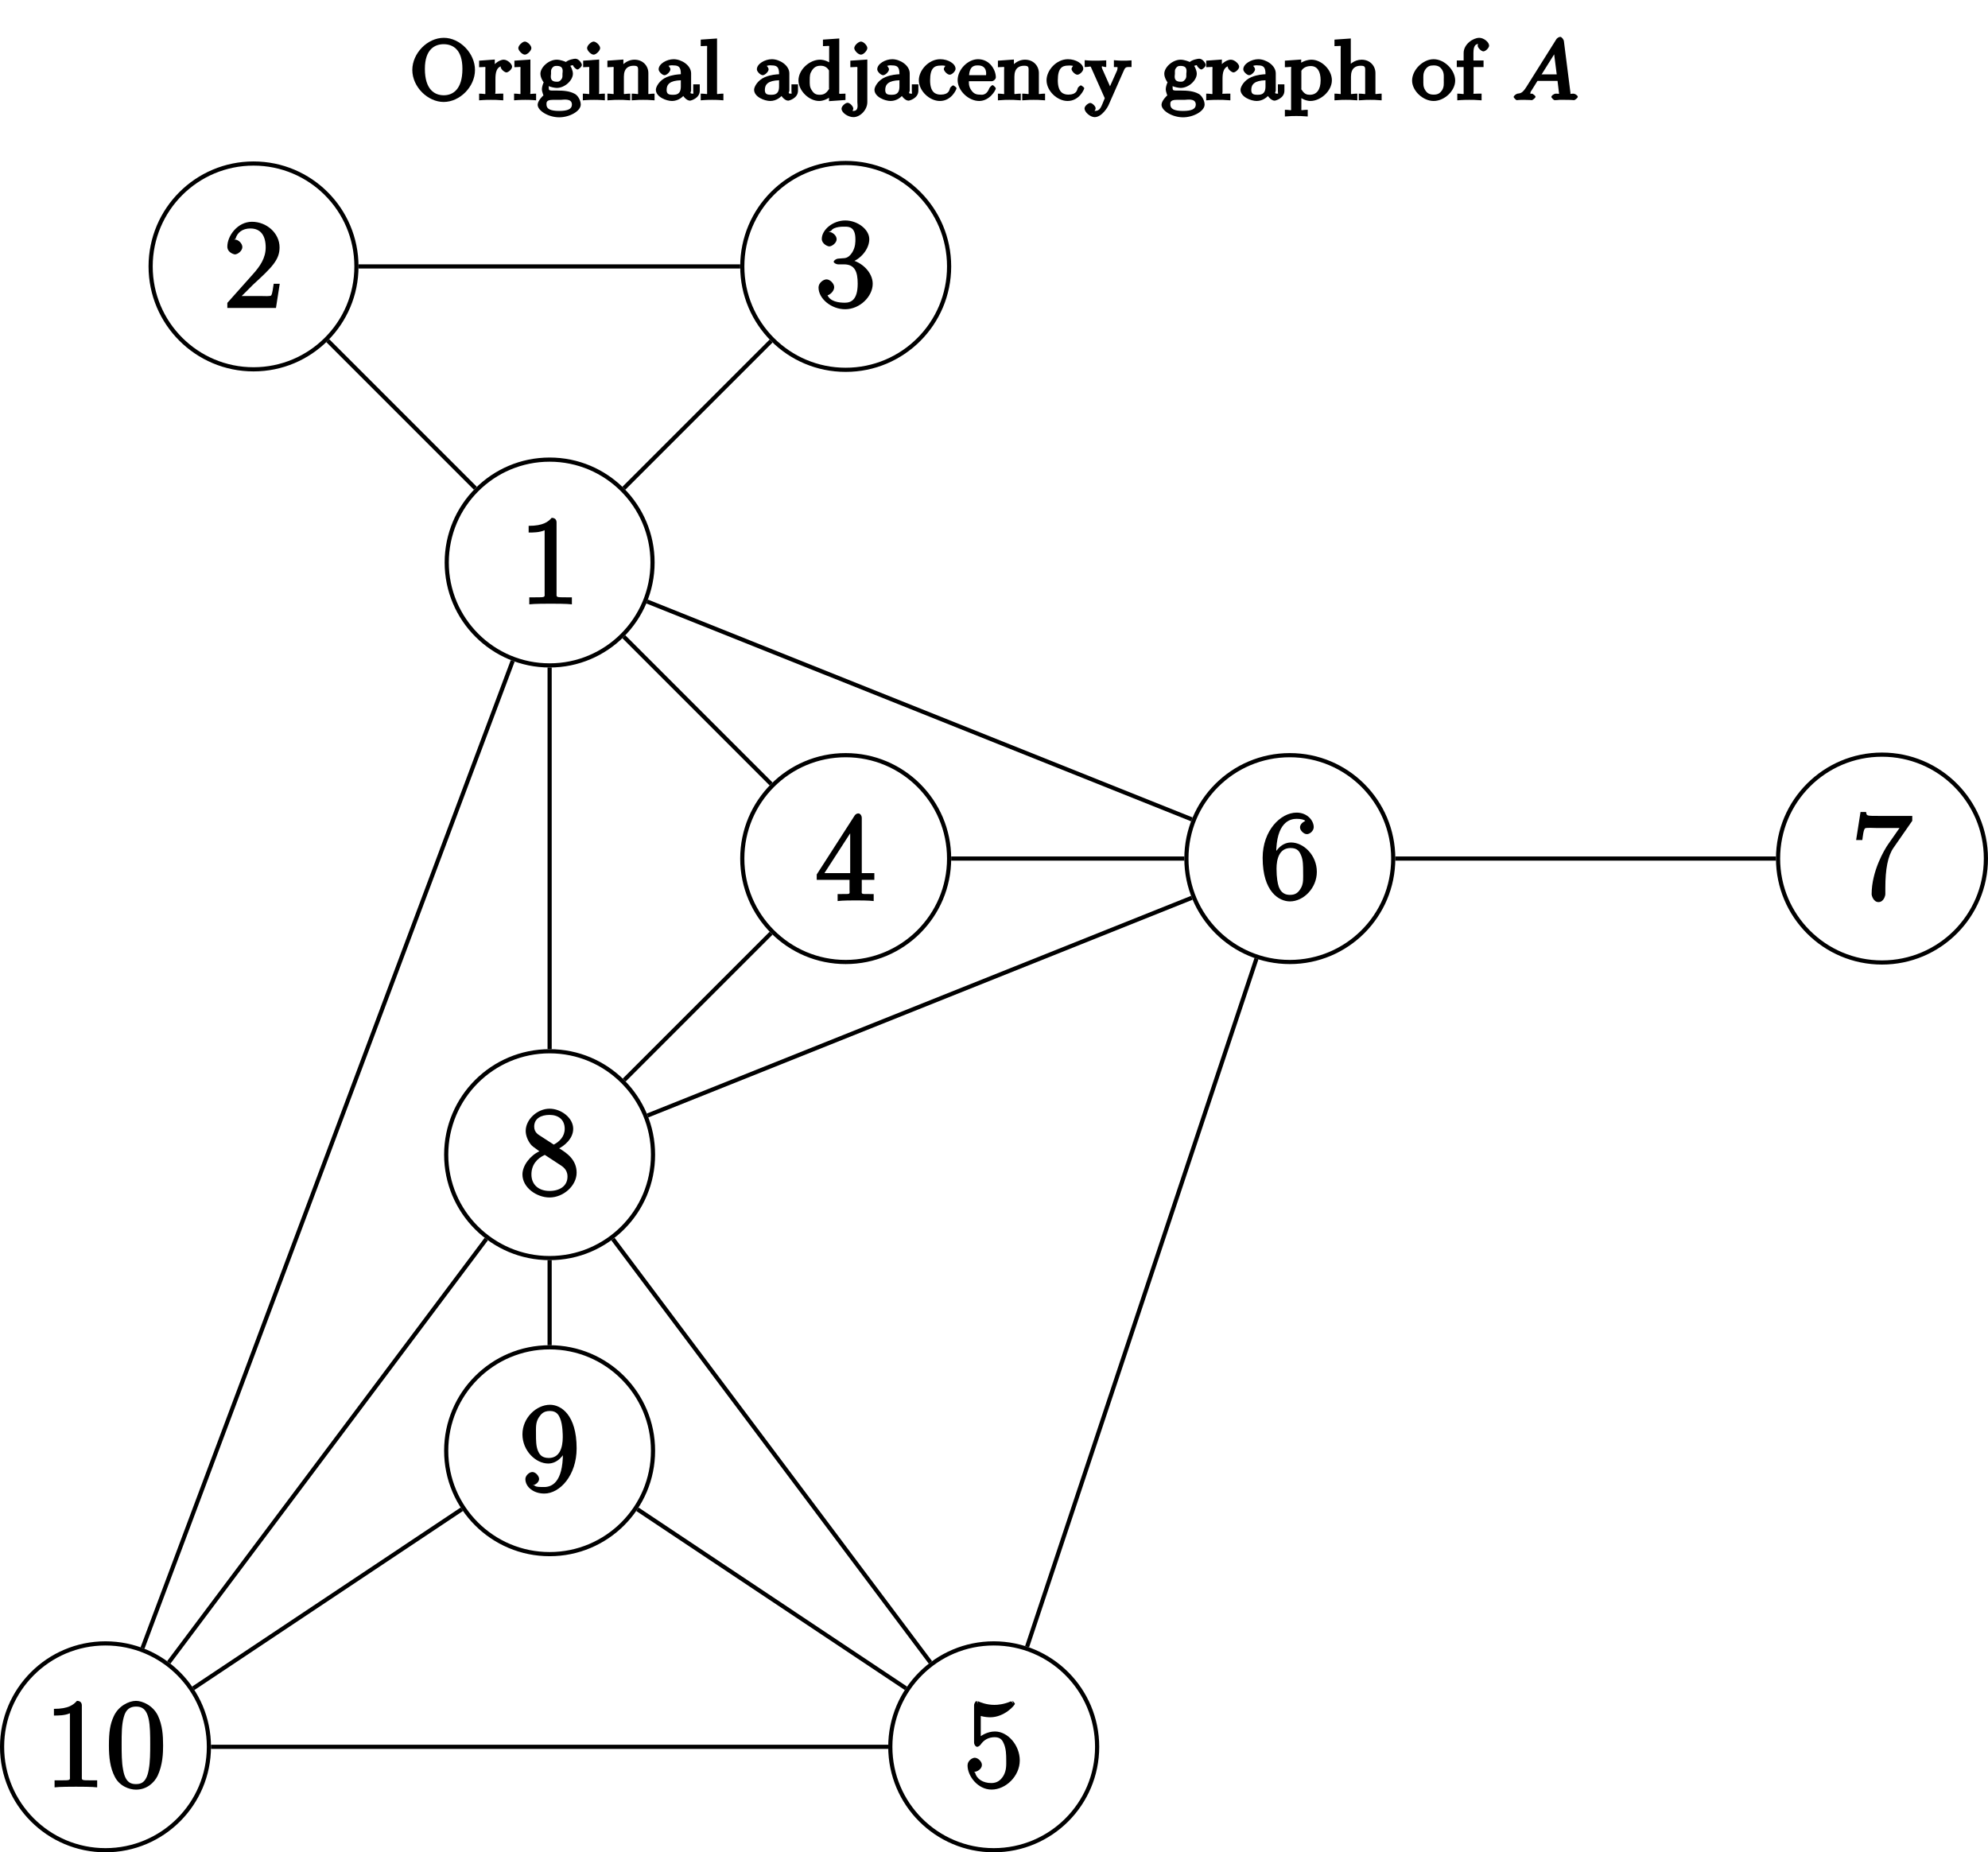 <?xml version="1.0" encoding="UTF-8"?>
<svg xmlns="http://www.w3.org/2000/svg" xmlns:xlink="http://www.w3.org/1999/xlink" width="190.33pt" height="177.34pt" viewBox="0 0 190.33 177.34" version="1.1">
<defs>
<g>
<symbol overflow="visible" id="glyph0-0">
<path style="stroke:none;" d=""/>
</symbol>
<symbol overflow="visible" id="glyph0-1">
<path style="stroke:none;" d="M 5.062 -0.141 L 5.062 -0.641 L 4.531 -0.641 C 3.484 -0.641 3.594 -0.641 3.594 -1.062 L 3.594 -7.812 C 3.594 -8.078 3.438 -8.25 3.125 -8.25 C 2.797 -7.875 2.312 -7.484 0.922 -7.484 L 0.922 -6.844 C 1.359 -6.844 1.953 -6.844 2.453 -7.062 L 2.453 -1.062 C 2.453 -0.641 2.578 -0.641 1.531 -0.641 L 0.984 -0.641 L 0.984 0.031 C 1.484 -0.031 2.641 -0.031 3.031 -0.031 C 3.438 -0.031 4.578 -0.031 5.062 0.031 Z M 5.062 -0.141 "/>
</symbol>
<symbol overflow="visible" id="glyph0-2">
<path style="stroke:none;" d="M 5.516 -3.969 C 5.516 -4.953 5.453 -5.922 5.016 -6.844 C 4.531 -7.828 3.516 -8.25 2.922 -8.25 C 2.234 -8.25 1.219 -7.75 0.781 -6.75 C 0.438 -6 0.328 -5.266 0.328 -3.969 C 0.328 -2.812 0.453 -1.828 0.891 -0.984 C 1.344 -0.078 2.297 0.25 2.922 0.25 C 3.953 0.25 4.656 -0.406 4.984 -1.062 C 5.484 -2.109 5.516 -3.281 5.516 -3.969 Z M 4.281 -4.109 C 4.281 -3.312 4.281 -2.406 4.141 -1.672 C 3.922 -0.359 3.328 -0.281 2.922 -0.281 C 2.531 -0.281 1.906 -0.344 1.688 -1.656 C 1.547 -2.359 1.547 -3.281 1.547 -4.109 C 1.547 -5.094 1.547 -5.969 1.75 -6.688 C 1.953 -7.484 2.406 -7.703 2.922 -7.703 C 3.375 -7.703 3.891 -7.578 4.125 -6.547 C 4.281 -5.875 4.281 -4.922 4.281 -4.109 Z M 4.281 -4.109 "/>
</symbol>
<symbol overflow="visible" id="glyph0-3">
<path style="stroke:none;" d="M 5.422 -2.547 C 5.422 -3.969 4.297 -5.312 3.047 -5.312 C 2.359 -5.312 1.719 -4.953 1.406 -4.625 L 1.688 -4.516 L 1.688 -6.797 C 2.047 -6.688 2.469 -6.672 2.594 -6.672 C 3.938 -6.672 4.953 -7.812 4.953 -7.969 C 4.953 -8.016 4.781 -8.234 4.703 -8.234 L 4.812 -7.969 C 4.812 -7.969 4.656 -8.234 4.547 -8.188 C 3.891 -7.906 3.312 -7.859 3 -7.859 C 2.219 -7.859 1.656 -8.109 1.422 -8.203 C 1.344 -8.234 1.406 -7.969 1.406 -7.969 L 1.297 -8.234 C 1.203 -8.234 1.047 -8.016 1.047 -7.812 L 1.047 -4.266 C 1.047 -4.047 1.203 -3.844 1.344 -3.844 C 1.406 -3.844 1.531 -3.891 1.656 -4.031 C 1.984 -4.516 2.438 -4.766 3.031 -4.766 C 3.672 -4.766 3.812 -4.328 3.906 -4.125 C 4.109 -3.656 4.125 -3.078 4.125 -2.625 C 4.125 -2.156 4.172 -1.594 3.844 -1.047 C 3.578 -0.625 3.234 -0.375 2.703 -0.375 C 1.906 -0.375 1.297 -0.75 1.141 -1.391 C 0.984 -1.453 1.047 -1.453 1.109 -1.453 C 1.312 -1.453 1.797 -1.703 1.797 -2.109 C 1.797 -2.453 1.406 -2.797 1.109 -2.797 C 0.891 -2.797 0.422 -2.531 0.422 -2.062 C 0.422 -1.047 1.406 0.25 2.719 0.25 C 4.078 0.25 5.422 -1.031 5.422 -2.547 Z M 5.422 -2.547 "/>
</symbol>
<symbol overflow="visible" id="glyph0-4">
<path style="stroke:none;" d="M 5.516 -4.078 C 5.516 -7.297 4.016 -8.25 2.969 -8.25 C 1.656 -8.25 0.328 -7 0.328 -5.422 C 0.328 -3.844 1.609 -2.625 2.797 -2.625 C 3.688 -2.625 4.297 -3.406 4.531 -4.016 L 4.203 -4.016 L 4.203 -3.625 C 4.203 -0.797 3.125 -0.375 2.406 -0.375 C 2.109 -0.375 1.594 -0.359 1.469 -0.531 L 1.25 -0.531 C 1.344 -0.5 1.922 -0.719 1.922 -1.156 C 1.922 -1.422 1.594 -1.812 1.281 -1.812 C 0.969 -1.812 0.609 -1.453 0.609 -1.141 C 0.609 -0.391 1.375 0.25 2.422 0.25 C 3.906 0.25 5.516 -1.484 5.516 -4.078 Z M 4.188 -5.156 C 4.188 -4.141 3.891 -3.156 2.844 -3.156 C 2.094 -3.156 1.922 -3.609 1.812 -3.844 C 1.625 -4.297 1.625 -4.859 1.625 -5.406 C 1.625 -6.078 1.578 -6.531 1.891 -7.031 C 2.109 -7.344 2.312 -7.656 2.969 -7.656 C 3.641 -7.656 3.828 -7.203 3.938 -6.938 C 4.188 -6.344 4.188 -5.328 4.188 -5.156 Z M 4.188 -5.156 "/>
</symbol>
<symbol overflow="visible" id="glyph0-5">
<path style="stroke:none;" d="M 5.516 -2.125 C 5.516 -3.344 4.609 -4 3.844 -4.453 C 4.266 -4.672 5.188 -5.328 5.188 -6.328 C 5.188 -7.375 4.031 -8.25 2.922 -8.25 C 1.75 -8.25 0.641 -7.219 0.641 -6.125 C 0.641 -5.719 0.812 -5.219 1.141 -4.812 C 1.281 -4.656 1.297 -4.641 1.953 -4.172 C 1.094 -3.781 0.328 -2.828 0.328 -1.953 C 0.328 -0.688 1.703 0.25 2.922 0.25 C 4.25 0.25 5.516 -0.875 5.516 -2.125 Z M 4.375 -6.328 C 4.375 -5.594 3.891 -5.109 3.328 -4.812 L 2.047 -5.641 C 1.891 -5.75 1.453 -5.953 1.453 -6.531 C 1.453 -7.312 2.109 -7.656 2.922 -7.656 C 3.781 -7.656 4.375 -7.188 4.375 -6.328 Z M 4.641 -1.75 C 4.641 -0.844 3.891 -0.375 2.922 -0.375 C 1.906 -0.375 1.188 -0.953 1.188 -1.953 C 1.188 -2.875 1.719 -3.484 2.469 -3.828 L 3.828 -2.938 C 4.141 -2.734 4.641 -2.469 4.641 -1.75 Z M 4.641 -1.75 "/>
</symbol>
<symbol overflow="visible" id="glyph0-6">
<path style="stroke:none;" d="M 5.516 -2.578 C 5.516 -4.172 4.25 -5.391 3.047 -5.391 C 1.984 -5.391 1.422 -4.312 1.297 -3.984 L 1.625 -3.984 L 1.625 -4.297 C 1.625 -7.328 2.938 -7.656 3.578 -7.656 C 4.016 -7.656 4.328 -7.562 4.391 -7.469 C 4.531 -7.469 3.906 -7.312 3.906 -6.828 C 3.906 -6.562 4.25 -6.188 4.562 -6.188 C 4.859 -6.188 5.219 -6.516 5.219 -6.859 C 5.219 -7.484 4.609 -8.25 3.578 -8.25 C 2.062 -8.25 0.328 -6.547 0.328 -3.922 C 0.328 -0.641 1.922 0.25 2.938 0.25 C 4.25 0.25 5.516 -1.031 5.516 -2.578 Z M 4.203 -2.594 C 4.203 -1.984 4.25 -1.547 4.031 -1.094 C 3.734 -0.531 3.422 -0.375 2.938 -0.375 C 2.188 -0.375 1.984 -0.891 1.875 -1.141 C 1.766 -1.453 1.656 -2.031 1.656 -2.875 C 1.656 -3.812 1.922 -4.859 3 -4.859 C 3.656 -4.859 3.844 -4.547 4.016 -4.141 C 4.203 -3.703 4.203 -3.109 4.203 -2.594 Z M 4.203 -2.594 "/>
</symbol>
<symbol overflow="visible" id="glyph0-7">
<path style="stroke:none;" d="M 5.828 -7.562 L 5.828 -8 L 2.797 -8 C 1.344 -8 1.484 -8 1.406 -8.375 L 0.875 -8.375 L 0.453 -5.688 L 1.047 -5.688 C 1.094 -6.047 1.156 -6.688 1.312 -6.812 C 1.406 -6.891 2.203 -6.844 2.359 -6.844 L 4.609 -6.844 L 3.516 -5.281 C 3.188 -4.812 1.938 -2.75 1.938 -0.5 C 1.938 -0.375 2.109 0.25 2.594 0.25 C 3.094 0.25 3.25 -0.359 3.25 -0.516 L 3.25 -1.109 C 3.25 -2.891 3.484 -4.172 4.047 -4.969 L 5.828 -7.531 Z M 5.828 -7.562 "/>
</symbol>
<symbol overflow="visible" id="glyph0-8">
<path style="stroke:none;" d="M 5.672 -2.141 L 5.672 -2.641 L 4.469 -2.641 L 4.469 -7.922 C 4.469 -8.156 4.312 -8.359 4.141 -8.359 C 4.047 -8.359 3.891 -8.312 3.797 -8.172 L 0.156 -2.516 L 0.156 -2 L 3.297 -2 L 3.297 -1.047 C 3.297 -0.609 3.438 -0.641 2.562 -0.641 L 2.156 -0.641 L 2.156 0.031 C 2.609 -0.031 3.547 -0.031 3.891 -0.031 C 4.219 -0.031 5.172 -0.031 5.609 0.031 L 5.609 -0.641 L 5.219 -0.641 C 4.344 -0.641 4.469 -0.609 4.469 -1.047 L 4.469 -2 L 5.672 -2 Z M 3.531 -2.641 L 0.891 -2.641 L 3.641 -6.891 L 3.359 -7 L 3.359 -2.641 Z M 3.531 -2.641 "/>
</symbol>
<symbol overflow="visible" id="glyph0-9">
<path style="stroke:none;" d="M 5.266 -2.312 L 4.859 -2.312 C 4.797 -1.953 4.75 -1.406 4.625 -1.203 C 4.547 -1.094 3.984 -1.141 3.625 -1.141 L 1.406 -1.141 L 1.516 -0.891 C 1.844 -1.156 2.562 -1.922 2.875 -2.219 C 4.703 -3.891 5.422 -4.609 5.422 -5.797 C 5.422 -7.172 4.172 -8.25 2.781 -8.25 C 1.406 -8.25 0.422 -6.906 0.422 -5.875 C 0.422 -5.266 1.109 -5.125 1.141 -5.125 C 1.406 -5.125 1.859 -5.453 1.859 -5.828 C 1.859 -6.172 1.484 -6.547 1.141 -6.547 C 1.047 -6.547 1.016 -6.547 1.203 -6.609 C 1.359 -7.203 1.859 -7.609 2.625 -7.609 C 3.641 -7.609 4.094 -6.891 4.094 -5.797 C 4.094 -4.781 3.562 -4 2.875 -3.234 L 0.422 -0.484 L 0.422 0 L 5.078 0 L 5.438 -2.312 Z M 5.266 -2.312 "/>
</symbol>
<symbol overflow="visible" id="glyph0-10">
<path style="stroke:none;" d="M 5.516 -2.188 C 5.516 -3.281 4.469 -4.297 3.328 -4.5 L 3.328 -4.203 C 4.359 -4.5 5.188 -5.516 5.188 -6.453 C 5.188 -7.406 4.047 -8.25 2.891 -8.25 C 1.703 -8.25 0.641 -7.359 0.641 -6.484 C 0.641 -6.016 1.188 -5.766 1.359 -5.766 C 1.609 -5.766 2.062 -6.094 2.062 -6.453 C 2.062 -6.844 1.609 -7.156 1.344 -7.156 C 1.281 -7.156 1.25 -7.156 1.531 -7.25 C 1.781 -7.703 2.797 -7.656 2.859 -7.656 C 3.25 -7.656 3.859 -7.625 3.859 -6.453 C 3.859 -6.234 3.875 -5.672 3.531 -5.156 C 3.172 -4.625 2.875 -4.641 2.562 -4.625 L 2.203 -4.594 C 2 -4.578 1.781 -4.406 1.781 -4.297 C 1.781 -4.188 2.016 -4.047 2.219 -4.047 L 2.766 -4.047 C 3.797 -4.047 4.078 -3.344 4.078 -2.203 C 4.078 -0.641 3.438 -0.375 2.844 -0.375 C 2.266 -0.375 1.453 -0.484 1.188 -1.094 C 1.328 -1.078 1.828 -1.438 1.828 -1.859 C 1.828 -2.219 1.422 -2.609 1.094 -2.609 C 0.797 -2.609 0.328 -2.281 0.328 -1.828 C 0.328 -0.766 1.547 0.25 2.875 0.25 C 4.297 0.25 5.516 -0.984 5.516 -2.188 Z M 5.516 -2.188 "/>
</symbol>
<symbol overflow="visible" id="glyph1-0">
<path style="stroke:none;" d=""/>
</symbol>
<symbol overflow="visible" id="glyph1-1">
<path style="stroke:none;" d="M 6.281 -2.891 C 6.281 -4.484 4.844 -5.969 3.297 -5.969 C 1.719 -5.969 0.281 -4.484 0.281 -2.891 C 0.281 -1.266 1.766 0.172 3.281 0.172 C 4.828 0.172 6.281 -1.281 6.281 -2.891 Z M 5.078 -3 C 5.078 -0.984 4.125 -0.469 3.297 -0.469 C 2.422 -0.469 1.484 -1 1.484 -3 C 1.484 -4.906 2.469 -5.359 3.281 -5.359 C 4.141 -5.359 5.078 -4.875 5.078 -3 Z M 5.078 -3 "/>
</symbol>
<symbol overflow="visible" id="glyph1-2">
<path style="stroke:none;" d="M 3.25 -3.203 C 3.25 -3.469 2.812 -3.875 2.453 -3.875 C 1.938 -3.875 1.391 -3.312 1.297 -3.047 L 1.594 -3.047 L 1.594 -3.891 L 0.094 -3.781 L 0.094 -3.156 C 0.828 -3.156 0.688 -3.297 0.688 -2.906 L 0.688 -0.812 C 0.688 -0.453 0.781 -0.625 0.094 -0.625 L 0.094 0.016 C 0.594 -0.031 1.031 -0.031 1.219 -0.031 C 1.688 -0.031 1.703 -0.031 2.406 0.016 L 2.406 -0.625 L 2.062 -0.625 C 1.484 -0.625 1.656 -0.531 1.656 -0.828 L 1.656 -2 C 1.656 -2.594 1.719 -3.281 2.484 -3.297 L 2.344 -3.609 C 2.297 -3.562 2.156 -3.375 2.156 -3.203 C 2.156 -2.953 2.547 -2.656 2.703 -2.656 C 2.891 -2.656 3.25 -2.969 3.25 -3.203 Z M 3.25 -3.203 "/>
</symbol>
<symbol overflow="visible" id="glyph1-3">
<path style="stroke:none;" d="M 2.25 -0.188 L 2.25 -0.625 C 1.547 -0.625 1.703 -0.484 1.703 -0.797 L 1.703 -3.891 L 0.172 -3.781 L 0.172 -3.156 C 0.875 -3.156 0.75 -3.297 0.75 -2.906 L 0.75 -0.812 C 0.75 -0.453 0.844 -0.625 0.141 -0.625 L 0.141 0.016 C 0.641 -0.031 1.094 -0.031 1.219 -0.031 C 1.312 -0.031 1.797 -0.031 2.25 0.016 Z M 1.797 -4.984 C 1.797 -5.25 1.406 -5.609 1.172 -5.609 C 0.953 -5.609 0.547 -5.25 0.547 -4.984 C 0.547 -4.75 0.922 -4.359 1.172 -4.359 C 1.422 -4.359 1.797 -4.75 1.797 -4.984 Z M 1.797 -4.984 "/>
</symbol>
<symbol overflow="visible" id="glyph1-4">
<path style="stroke:none;" d="M 4.281 -3.375 C 4.281 -3.516 4 -3.969 3.656 -3.969 C 3.516 -3.969 3 -3.875 2.75 -3.656 C 2.688 -3.688 2.25 -3.875 1.875 -3.875 C 1.094 -3.875 0.312 -3.141 0.312 -2.531 C 0.312 -2.156 0.578 -1.75 0.625 -1.703 C 0.578 -1.641 0.453 -1.266 0.453 -1.062 C 0.453 -0.734 0.672 -0.359 0.578 -0.438 C 0.562 -0.438 0.047 0.062 0.047 0.438 C 0.047 1 1.062 1.641 2.109 1.641 C 3.109 1.641 4.172 1.047 4.172 0.422 C 4.172 -0.016 3.859 -0.484 3.594 -0.609 C 3.125 -0.859 2.609 -0.922 1.828 -0.922 L 1.375 -0.922 C 1.125 -0.938 1.109 -0.969 1.109 -1.266 C 1.109 -1.453 1.109 -1.391 1.078 -1.359 C 1.234 -1.266 1.688 -1.172 1.875 -1.172 C 2.656 -1.172 3.422 -1.906 3.422 -2.531 C 3.422 -2.828 3.234 -3.219 3.172 -3.281 C 3.156 -3.266 3.297 -3.375 3.688 -3.375 L 3.547 -3.688 C 3.516 -3.672 3.422 -3.5 3.422 -3.375 C 3.422 -3.234 3.719 -2.938 3.859 -2.938 C 3.969 -2.938 4.281 -3.203 4.281 -3.375 Z M 2.422 -2.531 C 2.422 -2.234 2.438 -2.156 2.312 -1.984 C 2.141 -1.766 2.031 -1.766 1.875 -1.766 C 1.141 -1.766 1.328 -2.344 1.328 -2.531 C 1.328 -2.828 1.312 -2.906 1.422 -3.062 C 1.562 -3.25 1.656 -3.281 1.875 -3.281 C 2.609 -3.281 2.422 -2.703 2.422 -2.531 Z M 3.328 0.422 C 3.328 0.859 2.906 1.031 2.109 1.031 C 1.312 1.031 0.891 0.859 0.891 0.422 C 0.891 0.25 0.844 -0.031 1.484 -0.031 L 2.25 -0.031 C 2.469 -0.031 3.328 -0.219 3.328 0.422 Z M 3.328 0.422 "/>
</symbol>
<symbol overflow="visible" id="glyph1-5">
<path style="stroke:none;" d="M 4.656 -0.188 L 4.656 -0.625 C 3.969 -0.625 4.062 -0.453 4.062 -0.812 L 4.062 -2.594 C 4.062 -3.266 3.562 -3.875 2.734 -3.875 C 1.938 -3.875 1.453 -3.25 1.391 -3.109 L 1.672 -3.109 L 1.672 -3.891 L 0.141 -3.781 L 0.141 -3.156 C 0.875 -3.156 0.734 -3.297 0.734 -2.906 L 0.734 -0.812 C 0.734 -0.453 0.844 -0.625 0.141 -0.625 L 0.141 0.016 C 0.672 -0.031 1.016 -0.031 1.234 -0.031 C 1.469 -0.031 1.797 -0.031 2.328 0.016 L 2.328 -0.625 C 1.641 -0.625 1.719 -0.453 1.719 -0.812 L 1.719 -2.25 C 1.719 -3.078 2.172 -3.297 2.656 -3.297 C 3.141 -3.297 3.078 -3.125 3.078 -2.625 L 3.078 -0.812 C 3.078 -0.453 3.172 -0.625 2.469 -0.625 L 2.469 0.016 C 3 -0.031 3.359 -0.031 3.562 -0.031 C 3.797 -0.031 4.141 -0.031 4.656 0.016 Z M 4.656 -0.188 "/>
</symbol>
<symbol overflow="visible" id="glyph1-6">
<path style="stroke:none;" d="M 4.281 -0.906 L 4.281 -1.516 L 3.656 -1.516 L 3.656 -0.906 C 3.656 -0.578 3.734 -0.625 3.562 -0.625 C 3.266 -0.625 3.453 -0.812 3.453 -0.906 L 3.453 -2.562 C 3.453 -3.344 2.516 -3.922 1.781 -3.922 C 1.125 -3.922 0.344 -3.484 0.344 -2.953 C 0.344 -2.719 0.703 -2.391 0.906 -2.391 C 1.125 -2.391 1.469 -2.734 1.469 -2.953 C 1.469 -3.141 1.156 -3.453 0.984 -3.5 L 1.109 -3.188 C 1.406 -3.391 1.719 -3.328 1.766 -3.328 C 2.219 -3.328 2.469 -3.203 2.469 -2.547 L 2.469 -2.484 C 2.203 -2.469 1.672 -2.438 1.109 -2.203 C 0.406 -1.906 0.078 -1.266 0.078 -1 C 0.078 -0.312 1.078 0.078 1.625 0.078 C 2.203 0.078 2.688 -0.297 2.875 -0.625 L 2.547 -0.75 C 2.594 -0.453 2.984 0.047 3.344 0.047 C 3.422 0.047 4.281 -0.172 4.281 -0.906 Z M 2.469 -1.312 C 2.469 -0.531 2.016 -0.516 1.688 -0.516 C 1.281 -0.516 1.109 -0.609 1.109 -0.984 C 1.109 -1.516 1.422 -1.875 2.469 -1.906 Z M 2.469 -1.312 "/>
</symbol>
<symbol overflow="visible" id="glyph1-7">
<path style="stroke:none;" d="M 2.312 -0.188 L 2.312 -0.625 C 1.625 -0.625 1.703 -0.453 1.703 -0.812 L 1.703 -5.906 L 0.141 -5.797 L 0.141 -5.172 C 0.875 -5.172 0.75 -5.312 0.75 -4.922 L 0.75 -0.812 C 0.75 -0.453 0.844 -0.625 0.141 -0.625 L 0.141 0.016 C 0.641 -0.031 1.094 -0.031 1.234 -0.031 C 1.391 -0.031 1.812 -0.031 2.312 0.016 Z M 2.312 -0.188 "/>
</symbol>
<symbol overflow="visible" id="glyph1-8">
<path style="stroke:none;" d="M 4.594 -0.188 L 4.594 -0.625 C 3.875 -0.625 4 -0.5 4 -0.891 L 4 -5.906 L 2.438 -5.797 L 2.438 -5.172 C 3.156 -5.172 3.031 -5.312 3.031 -4.922 L 3.031 -3.234 L 3.359 -3.359 C 3.078 -3.672 2.578 -3.875 2.156 -3.875 C 1.156 -3.875 0.094 -2.922 0.094 -1.891 C 0.094 -0.922 1.078 0.078 2.078 0.078 C 2.547 0.078 3.062 -0.203 3.328 -0.484 L 3.016 -0.609 L 3.016 0.094 L 4.594 -0.016 Z M 3.016 -1.172 C 3.016 -1.031 3.062 -1.125 2.953 -0.969 C 2.719 -0.641 2.5 -0.516 2.125 -0.516 C 1.75 -0.516 1.562 -0.641 1.375 -0.938 C 1.156 -1.25 1.172 -1.516 1.172 -1.891 C 1.172 -2.344 1.188 -2.547 1.375 -2.828 C 1.562 -3.125 1.797 -3.297 2.203 -3.297 C 2.578 -3.297 2.828 -3.156 3.016 -2.844 Z M 3.016 -1.172 "/>
</symbol>
<symbol overflow="visible" id="glyph1-9">
<path style="stroke:none;" d="M 1.984 0.188 L 1.984 -3.891 L 0.359 -3.781 L 0.359 -3.156 C 1.156 -3.156 1.031 -3.297 1.031 -2.906 L 1.031 0.203 C 1.031 0.422 1.188 1.031 0.641 1.031 C 0.531 1.031 0.344 1 0.25 0.969 L 0.25 1.328 C 0.297 1.312 0.641 1.031 0.641 0.812 C 0.641 0.594 0.312 0.25 0.094 0.25 C -0.109 0.25 -0.484 0.562 -0.484 0.812 C -0.484 1.219 0.156 1.625 0.656 1.625 C 1.297 1.625 1.984 0.938 1.984 0.188 Z M 1.984 -4.984 C 1.984 -5.25 1.609 -5.609 1.375 -5.609 C 1.141 -5.609 0.734 -5.25 0.734 -4.984 C 0.734 -4.75 1.109 -4.359 1.375 -4.359 C 1.625 -4.359 1.984 -4.75 1.984 -4.984 Z M 1.984 -4.984 "/>
</symbol>
<symbol overflow="visible" id="glyph1-10">
<path style="stroke:none;" d="M 3.703 -1.141 C 3.703 -1.234 3.406 -1.422 3.391 -1.422 C 3.328 -1.422 3.094 -1.234 3.078 -1.141 C 3.016 -0.984 2.984 -0.531 2.188 -0.531 C 1.703 -0.531 1.172 -0.734 1.172 -1.906 C 1.172 -3.062 1.578 -3.312 2.156 -3.312 C 2.234 -3.312 2.516 -3.359 2.797 -3.219 L 2.938 -3.531 C 2.703 -3.453 2.484 -3.094 2.484 -3 C 2.484 -2.781 2.828 -2.438 3.047 -2.438 C 3.266 -2.438 3.609 -2.766 3.609 -3 C 3.609 -3.5 2.891 -3.922 2.141 -3.922 C 1.031 -3.922 0.094 -2.859 0.094 -1.906 C 0.094 -0.891 1.109 0.078 2.109 0.078 C 3.234 0.078 3.703 -1.047 3.703 -1.141 Z M 3.703 -1.141 "/>
</symbol>
<symbol overflow="visible" id="glyph1-11">
<path style="stroke:none;" d="M 3.703 -1.141 C 3.703 -1.172 3.484 -1.438 3.391 -1.438 C 3.297 -1.438 3.094 -1.188 3.078 -1.141 C 2.781 -0.375 2.297 -0.531 2.156 -0.531 C 1.797 -0.531 1.547 -0.641 1.312 -1.016 C 1.078 -1.375 1.125 -1.766 1.125 -1.812 L 3.297 -1.812 C 3.469 -1.812 3.703 -2 3.703 -2.188 C 3.703 -2.891 3.125 -3.922 2 -3.922 C 1.016 -3.922 0.047 -2.922 0.047 -1.922 C 0.047 -0.906 1.094 0.078 2.109 0.078 C 3.109 0.078 3.703 -0.953 3.703 -1.141 Z M 2.969 -2.391 L 1.141 -2.391 C 1.219 -3.328 1.703 -3.328 2 -3.328 C 2.938 -3.328 2.766 -2.391 2.766 -2.391 Z M 2.969 -2.391 "/>
</symbol>
<symbol overflow="visible" id="glyph1-12">
<path style="stroke:none;" d="M 4.469 -3.359 L 4.469 -3.812 C 4.016 -3.781 4 -3.781 3.656 -3.781 C 3.625 -3.781 3.203 -3.781 2.781 -3.828 L 2.781 -3.172 C 3.203 -3.156 3.125 -3.219 3.125 -3.031 C 3.125 -2.984 3.109 -2.922 3.078 -2.828 L 2.219 -0.906 L 2.594 -0.906 L 1.672 -2.984 C 1.625 -3.109 1.625 -3.125 1.625 -3.156 C 1.625 -3.344 1.688 -3.172 2.047 -3.172 L 2.047 -3.812 C 1.5 -3.781 1.156 -3.781 0.984 -3.781 C 0.812 -3.781 0.438 -3.781 -0.016 -3.828 L -0.016 -3.172 C 0.594 -3.172 0.516 -3.344 0.641 -3.031 L 1.906 -0.188 C 1.547 0.656 1.5 1.031 0.938 1.031 C 0.734 1.031 0.734 1.25 0.734 1.25 L 0.609 1.312 C 0.672 1.297 1.031 1.016 1.031 0.781 C 1.031 0.562 0.688 0.266 0.516 0.266 C 0.344 0.266 -0.031 0.547 -0.031 0.797 C -0.031 1.141 0.516 1.625 0.938 1.625 C 1.656 1.625 2.219 0.594 2.25 0.516 L 3.719 -2.812 C 3.906 -3.266 4.031 -3.156 4.469 -3.172 Z M 4.469 -3.359 "/>
</symbol>
<symbol overflow="visible" id="glyph1-13">
<path style="stroke:none;" d="M 4.594 -1.906 C 4.594 -2.906 3.609 -3.875 2.641 -3.875 C 2.328 -3.875 1.734 -3.75 1.328 -3.328 L 1.656 -3.203 L 1.656 -3.891 L 0.094 -3.781 L 0.094 -3.156 C 0.844 -3.156 0.688 -3.297 0.688 -2.969 L 0.688 0.734 C 0.688 1.094 0.781 0.922 0.094 0.922 L 0.094 1.562 C 0.625 1.516 0.969 1.516 1.188 1.516 C 1.422 1.516 1.75 1.516 2.281 1.562 L 2.281 0.922 C 1.578 0.922 1.672 1.094 1.672 0.734 L 1.672 -0.578 L 1.359 -0.453 C 1.734 -0.047 2.266 0.078 2.531 0.078 C 3.531 0.078 4.594 -0.891 4.594 -1.906 Z M 3.516 -1.906 C 3.516 -0.984 3.125 -0.516 2.484 -0.516 C 2.203 -0.516 1.969 -0.578 1.719 -0.969 C 1.625 -1.109 1.672 -0.984 1.672 -1.141 L 1.672 -2.812 C 1.797 -3.031 2.078 -3.266 2.578 -3.266 C 3.188 -3.266 3.516 -2.766 3.516 -1.906 Z M 3.516 -1.906 "/>
</symbol>
<symbol overflow="visible" id="glyph1-14">
<path style="stroke:none;" d="M 4.656 -0.188 L 4.656 -0.625 C 3.969 -0.625 4.062 -0.453 4.062 -0.812 L 4.062 -2.594 C 4.062 -3.266 3.562 -3.875 2.734 -3.875 C 2.031 -3.875 1.531 -3.375 1.422 -3.172 L 1.703 -3.172 L 1.703 -5.906 L 0.141 -5.797 L 0.141 -5.172 C 0.875 -5.172 0.734 -5.312 0.734 -4.922 L 0.734 -0.812 C 0.734 -0.453 0.844 -0.625 0.141 -0.625 L 0.141 0.016 C 0.672 -0.031 1.016 -0.031 1.234 -0.031 C 1.469 -0.031 1.797 -0.031 2.328 0.016 L 2.328 -0.625 C 1.641 -0.625 1.719 -0.453 1.719 -0.812 L 1.719 -2.25 C 1.719 -3.078 2.172 -3.297 2.656 -3.297 C 3.141 -3.297 3.078 -3.125 3.078 -2.625 L 3.078 -0.812 C 3.078 -0.453 3.172 -0.625 2.469 -0.625 L 2.469 0.016 C 3 -0.031 3.359 -0.031 3.562 -0.031 C 3.797 -0.031 4.141 -0.031 4.656 0.016 Z M 4.656 -0.188 "/>
</symbol>
<symbol overflow="visible" id="glyph1-15">
<path style="stroke:none;" d="M 4.172 -1.875 C 4.172 -2.875 3.156 -3.922 2.109 -3.922 C 1.062 -3.922 0.047 -2.875 0.047 -1.875 C 0.047 -0.891 1.094 0.078 2.109 0.078 C 3.141 0.078 4.172 -0.891 4.172 -1.875 Z M 3.078 -1.953 C 3.078 -1.578 3.125 -1.281 2.906 -0.938 C 2.688 -0.625 2.469 -0.531 2.109 -0.531 C 1.688 -0.531 1.469 -0.688 1.297 -0.969 C 1.094 -1.297 1.125 -1.547 1.125 -1.953 C 1.125 -2.25 1.078 -2.609 1.328 -2.953 C 1.531 -3.234 1.734 -3.328 2.109 -3.328 C 2.531 -3.328 2.734 -3.188 2.922 -2.906 C 3.125 -2.578 3.078 -2.266 3.078 -1.953 Z M 3.078 -1.953 "/>
</symbol>
<symbol overflow="visible" id="glyph1-16">
<path style="stroke:none;" d="M 3.188 -5.219 C 3.188 -5.562 2.672 -5.969 2.25 -5.969 C 1.656 -5.969 0.75 -5.359 0.75 -4.516 L 0.75 -3.797 L 0.094 -3.797 L 0.094 -3.172 L 0.75 -3.172 L 0.75 -0.812 C 0.75 -0.453 0.844 -0.625 0.141 -0.625 L 0.141 0.016 C 0.641 -0.031 1.078 -0.031 1.281 -0.031 C 1.75 -0.031 1.766 -0.031 2.469 0.016 L 2.469 -0.625 L 2.125 -0.625 C 1.531 -0.625 1.703 -0.531 1.703 -0.828 L 1.703 -3.172 L 2.656 -3.172 L 2.656 -3.797 L 1.688 -3.797 L 1.688 -4.516 C 1.688 -5.219 1.891 -5.391 2.234 -5.391 C 2.359 -5.391 2.438 -5.359 2.469 -5.344 L 2.328 -5.656 C 2.188 -5.594 2.094 -5.328 2.094 -5.219 C 2.094 -5.016 2.438 -4.672 2.641 -4.672 C 2.859 -4.672 3.188 -5.016 3.188 -5.219 Z M 3.188 -5.219 "/>
</symbol>
<symbol overflow="visible" id="glyph2-0">
<path style="stroke:none;" d=""/>
</symbol>
<symbol overflow="visible" id="glyph2-1">
<path style="stroke:none;" d="M 1.344 -1.266 C 0.969 -0.672 0.781 -0.656 0.5 -0.625 C 0.422 -0.625 0.125 -0.438 0.125 -0.297 C 0.125 -0.266 0.328 0 0.438 0 C 0.5 0 0.547 -0.031 1.109 -0.031 C 1.656 -0.031 1.828 0 1.875 0 C 1.906 0 2.219 -0.188 2.219 -0.328 C 2.219 -0.438 1.922 -0.625 1.891 -0.625 C 1.719 -0.641 1.734 -0.516 1.734 -0.688 C 1.734 -0.812 1.75 -0.781 1.891 -1.016 L 2.406 -1.844 L 4.328 -1.844 L 4.469 -0.672 C 4.469 -0.562 4.516 -0.625 4.141 -0.625 C 4.031 -0.625 3.734 -0.453 3.734 -0.297 C 3.734 -0.281 3.922 0 4.062 0 C 4.141 0 4.438 -0.016 4.516 -0.031 L 5.016 -0.031 C 5.734 -0.031 5.859 0 5.922 0 C 5.953 0 6.266 -0.188 6.266 -0.328 C 6.266 -0.453 5.984 -0.625 5.859 -0.625 C 5.422 -0.625 5.594 -0.516 5.562 -0.719 L 4.938 -5.641 C 4.922 -5.812 4.719 -6.062 4.594 -6.062 C 4.453 -6.062 4.266 -5.922 4.219 -5.844 Z M 2.609 -2.156 L 4.25 -4.781 L 3.938 -4.906 L 4.25 -2.469 L 2.812 -2.469 Z M 2.609 -2.156 "/>
</symbol>
</g>
<clipPath id="clip1">
  <path d="M 0 151 L 26 151 L 26 177.34 L 0 177.34 Z M 0 151 "/>
</clipPath>
<clipPath id="clip2">
  <path d="M 79 151 L 111 151 L 111 177.34 L 79 177.34 Z M 79 151 "/>
</clipPath>
<clipPath id="clip3">
  <path d="M 164 66 L 190.328 66 L 190.328 98 L 164 98 Z M 164 66 "/>
</clipPath>
</defs>
<g id="surface1">
<g clip-path="url(#clip1)" clip-rule="nonzero">
<path style="fill:none;stroke-width:0.399;stroke-linecap:butt;stroke-linejoin:miter;stroke:rgb(0%,0%,0%);stroke-opacity:1;stroke-miterlimit:10;" d="M 9.901 -0.001 C 9.901 5.468 5.467 9.901 -0.001 9.901 C -5.466 9.901 -9.9 5.468 -9.9 -0.001 C -9.9 -5.466 -5.466 -9.9 -0.001 -9.9 C 5.467 -9.9 9.901 -5.466 9.901 -0.001 Z M 9.901 -0.001 " transform="matrix(1,0,0,-1,10.099,167.241)"/>
</g>
<g style="fill:rgb(0%,0%,0%);fill-opacity:1;">
  <use xlink:href="#glyph0-1" x="4.241" y="171.091"/>
  <use xlink:href="#glyph0-2" x="10.099" y="171.091"/>
</g>
<g clip-path="url(#clip2)" clip-rule="nonzero">
<path style="fill:none;stroke-width:0.399;stroke-linecap:butt;stroke-linejoin:miter;stroke:rgb(0%,0%,0%);stroke-opacity:1;stroke-miterlimit:10;" d="M 94.94 -0.001 C 94.94 5.468 90.506 9.901 85.042 9.901 C 79.573 9.901 75.139 5.468 75.139 -0.001 C 75.139 -5.466 79.573 -9.9 85.042 -9.9 C 90.506 -9.9 94.94 -5.466 94.94 -0.001 Z M 94.94 -0.001 " transform="matrix(1,0,0,-1,10.099,167.241)"/>
</g>
<g style="fill:rgb(0%,0%,0%);fill-opacity:1;">
  <use xlink:href="#glyph0-3" x="92.21" y="171.085"/>
</g>
<path style="fill:none;stroke-width:0.399;stroke-linecap:butt;stroke-linejoin:miter;stroke:rgb(0%,0%,0%);stroke-opacity:1;stroke-miterlimit:10;" d="M 52.421 28.346 C 52.421 33.815 47.987 38.249 42.522 38.249 C 37.053 38.249 32.62 33.815 32.62 28.346 C 32.62 22.878 37.053 18.448 42.522 18.448 C 47.987 18.448 52.421 22.878 52.421 28.346 Z M 52.421 28.346 " transform="matrix(1,0,0,-1,10.099,167.241)"/>
<g style="fill:rgb(0%,0%,0%);fill-opacity:1;">
  <use xlink:href="#glyph0-4" x="49.69" y="142.744"/>
</g>
<path style="fill:none;stroke-width:0.399;stroke-linecap:butt;stroke-linejoin:miter;stroke:rgb(0%,0%,0%);stroke-opacity:1;stroke-miterlimit:10;" d="M 52.421 56.694 C 52.421 62.163 47.987 66.593 42.522 66.593 C 37.053 66.593 32.62 62.163 32.62 56.694 C 32.62 51.225 37.053 46.792 42.522 46.792 C 47.987 46.792 52.421 51.225 52.421 56.694 Z M 52.421 56.694 " transform="matrix(1,0,0,-1,10.099,167.241)"/>
<g style="fill:rgb(0%,0%,0%);fill-opacity:1;">
  <use xlink:href="#glyph0-5" x="49.69" y="114.397"/>
</g>
<path style="fill:none;stroke-width:0.399;stroke-linecap:butt;stroke-linejoin:miter;stroke:rgb(0%,0%,0%);stroke-opacity:1;stroke-miterlimit:10;" d="M 123.288 85.042 C 123.288 90.507 118.854 94.94 113.385 94.94 C 107.921 94.94 103.487 90.507 103.487 85.042 C 103.487 79.573 107.921 75.139 113.385 75.139 C 118.854 75.139 123.288 79.573 123.288 85.042 Z M 123.288 85.042 " transform="matrix(1,0,0,-1,10.099,167.241)"/>
<g style="fill:rgb(0%,0%,0%);fill-opacity:1;">
  <use xlink:href="#glyph0-6" x="120.557" y="86.05"/>
</g>
<g clip-path="url(#clip3)" clip-rule="nonzero">
<path style="fill:none;stroke-width:0.399;stroke-linecap:butt;stroke-linejoin:miter;stroke:rgb(0%,0%,0%);stroke-opacity:1;stroke-miterlimit:10;" d="M 180.03 85.042 C 180.03 90.534 175.577 94.991 170.081 94.991 C 164.585 94.991 160.131 90.534 160.131 85.042 C 160.131 79.546 164.585 75.093 170.081 75.093 C 175.577 75.093 180.03 79.546 180.03 85.042 Z M 180.03 85.042 " transform="matrix(1,0,0,-1,10.099,167.241)"/>
</g>
<g style="fill:rgb(0%,0%,0%);fill-opacity:1;">
  <use xlink:href="#glyph0-7" x="177.251" y="86.116"/>
</g>
<path style="fill:none;stroke-width:0.399;stroke-linecap:butt;stroke-linejoin:miter;stroke:rgb(0%,0%,0%);stroke-opacity:1;stroke-miterlimit:10;" d="M 80.768 85.042 C 80.768 90.507 76.335 94.94 70.866 94.94 C 65.401 94.94 60.967 90.507 60.967 85.042 C 60.967 79.573 65.401 75.139 70.866 75.139 C 76.335 75.139 80.768 79.573 80.768 85.042 Z M 80.768 85.042 " transform="matrix(1,0,0,-1,10.099,167.241)"/>
<g style="fill:rgb(0%,0%,0%);fill-opacity:1;">
  <use xlink:href="#glyph0-8" x="78.037" y="86.236"/>
</g>
<path style="fill:none;stroke-width:0.399;stroke-linecap:butt;stroke-linejoin:miter;stroke:rgb(0%,0%,0%);stroke-opacity:1;stroke-miterlimit:10;" d="M 52.374 113.386 C 52.374 118.827 47.96 123.237 42.522 123.237 C 37.081 123.237 32.671 118.827 32.671 113.386 C 32.671 107.948 37.081 103.534 42.522 103.534 C 47.96 103.534 52.374 107.948 52.374 113.386 Z M 52.374 113.386 " transform="matrix(1,0,0,-1,10.099,167.241)"/>
<g style="fill:rgb(0%,0%,0%);fill-opacity:1;">
  <use xlink:href="#glyph0-1" x="49.69" y="57.829"/>
</g>
<path style="fill:none;stroke-width:0.399;stroke-linecap:butt;stroke-linejoin:miter;stroke:rgb(0%,0%,0%);stroke-opacity:1;stroke-miterlimit:10;" d="M 24.026 141.733 C 24.026 147.175 19.616 151.585 14.174 151.585 C 8.733 151.585 4.323 147.175 4.323 141.733 C 4.323 136.292 8.733 131.882 14.174 131.882 C 19.616 131.882 24.026 136.292 24.026 141.733 Z M 24.026 141.733 " transform="matrix(1,0,0,-1,10.099,167.241)"/>
<g style="fill:rgb(0%,0%,0%);fill-opacity:1;">
  <use xlink:href="#glyph0-9" x="21.343" y="29.482"/>
</g>
<path style="fill:none;stroke-width:0.399;stroke-linecap:butt;stroke-linejoin:miter;stroke:rgb(0%,0%,0%);stroke-opacity:1;stroke-miterlimit:10;" d="M 80.768 141.733 C 80.768 147.202 76.335 151.636 70.866 151.636 C 65.401 151.636 60.967 147.202 60.967 141.733 C 60.967 136.264 65.401 131.835 70.866 131.835 C 76.335 131.835 80.768 136.264 80.768 141.733 Z M 80.768 141.733 " transform="matrix(1,0,0,-1,10.099,167.241)"/>
<g style="fill:rgb(0%,0%,0%);fill-opacity:1;">
  <use xlink:href="#glyph0-10" x="78.037" y="29.357"/>
</g>
<path style="fill:none;stroke-width:0.399;stroke-linecap:butt;stroke-linejoin:miter;stroke:rgb(0%,0%,0%);stroke-opacity:1;stroke-miterlimit:10;" d="M 35.413 120.495 L 21.28 134.628 " transform="matrix(1,0,0,-1,10.099,167.241)"/>
<path style="fill:none;stroke-width:0.399;stroke-linecap:butt;stroke-linejoin:miter;stroke:rgb(0%,0%,0%);stroke-opacity:1;stroke-miterlimit:10;" d="M 49.628 120.495 L 63.725 134.593 " transform="matrix(1,0,0,-1,10.099,167.241)"/>
<path style="fill:none;stroke-width:0.399;stroke-linecap:butt;stroke-linejoin:miter;stroke:rgb(0%,0%,0%);stroke-opacity:1;stroke-miterlimit:10;" d="M 49.628 106.28 L 63.725 92.182 " transform="matrix(1,0,0,-1,10.099,167.241)"/>
<path style="fill:none;stroke-width:0.399;stroke-linecap:butt;stroke-linejoin:miter;stroke:rgb(0%,0%,0%);stroke-opacity:1;stroke-miterlimit:10;" d="M 51.85 109.655 L 104.01 88.792 " transform="matrix(1,0,0,-1,10.099,167.241)"/>
<path style="fill:none;stroke-width:0.399;stroke-linecap:butt;stroke-linejoin:miter;stroke:rgb(0%,0%,0%);stroke-opacity:1;stroke-miterlimit:10;" d="M 42.522 103.335 L 42.522 66.792 " transform="matrix(1,0,0,-1,10.099,167.241)"/>
<path style="fill:none;stroke-width:0.399;stroke-linecap:butt;stroke-linejoin:miter;stroke:rgb(0%,0%,0%);stroke-opacity:1;stroke-miterlimit:10;" d="M 38.991 103.975 L 3.546 9.456 " transform="matrix(1,0,0,-1,10.099,167.241)"/>
<path style="fill:none;stroke-width:0.399;stroke-linecap:butt;stroke-linejoin:miter;stroke:rgb(0%,0%,0%);stroke-opacity:1;stroke-miterlimit:10;" d="M 24.225 141.733 L 60.768 141.733 " transform="matrix(1,0,0,-1,10.099,167.241)"/>
<path style="fill:none;stroke-width:0.399;stroke-linecap:butt;stroke-linejoin:miter;stroke:rgb(0%,0%,0%);stroke-opacity:1;stroke-miterlimit:10;" d="M 80.967 85.042 L 103.288 85.042 " transform="matrix(1,0,0,-1,10.099,167.241)"/>
<path style="fill:none;stroke-width:0.399;stroke-linecap:butt;stroke-linejoin:miter;stroke:rgb(0%,0%,0%);stroke-opacity:1;stroke-miterlimit:10;" d="M 63.725 77.897 L 49.663 63.835 " transform="matrix(1,0,0,-1,10.099,167.241)"/>
<path style="fill:none;stroke-width:0.399;stroke-linecap:butt;stroke-linejoin:miter;stroke:rgb(0%,0%,0%);stroke-opacity:1;stroke-miterlimit:10;" d="M 88.233 9.581 L 110.194 75.46 " transform="matrix(1,0,0,-1,10.099,167.241)"/>
<path style="fill:none;stroke-width:0.399;stroke-linecap:butt;stroke-linejoin:miter;stroke:rgb(0%,0%,0%);stroke-opacity:1;stroke-miterlimit:10;" d="M 78.979 8.081 L 48.581 48.616 " transform="matrix(1,0,0,-1,10.099,167.241)"/>
<path style="fill:none;stroke-width:0.399;stroke-linecap:butt;stroke-linejoin:miter;stroke:rgb(0%,0%,0%);stroke-opacity:1;stroke-miterlimit:10;" d="M 76.639 5.6 L 50.924 22.745 " transform="matrix(1,0,0,-1,10.099,167.241)"/>
<path style="fill:none;stroke-width:0.399;stroke-linecap:butt;stroke-linejoin:miter;stroke:rgb(0%,0%,0%);stroke-opacity:1;stroke-miterlimit:10;" d="M 74.94 -0.001 L 10.1 -0.001 " transform="matrix(1,0,0,-1,10.099,167.241)"/>
<path style="fill:none;stroke-width:0.399;stroke-linecap:butt;stroke-linejoin:miter;stroke:rgb(0%,0%,0%);stroke-opacity:1;stroke-miterlimit:10;" d="M 123.487 85.042 L 159.932 85.042 " transform="matrix(1,0,0,-1,10.099,167.241)"/>
<path style="fill:none;stroke-width:0.399;stroke-linecap:butt;stroke-linejoin:miter;stroke:rgb(0%,0%,0%);stroke-opacity:1;stroke-miterlimit:10;" d="M 104.01 81.288 L 51.897 60.444 " transform="matrix(1,0,0,-1,10.099,167.241)"/>
<path style="fill:none;stroke-width:0.399;stroke-linecap:butt;stroke-linejoin:miter;stroke:rgb(0%,0%,0%);stroke-opacity:1;stroke-miterlimit:10;" d="M 42.522 46.593 L 42.522 38.448 " transform="matrix(1,0,0,-1,10.099,167.241)"/>
<path style="fill:none;stroke-width:0.399;stroke-linecap:butt;stroke-linejoin:miter;stroke:rgb(0%,0%,0%);stroke-opacity:1;stroke-miterlimit:10;" d="M 36.46 48.616 L 6.061 8.081 " transform="matrix(1,0,0,-1,10.099,167.241)"/>
<path style="fill:none;stroke-width:0.399;stroke-linecap:butt;stroke-linejoin:miter;stroke:rgb(0%,0%,0%);stroke-opacity:1;stroke-miterlimit:10;" d="M 34.116 22.745 L 8.401 5.6 " transform="matrix(1,0,0,-1,10.099,167.241)"/>
<g style="fill:rgb(0%,0%,0%);fill-opacity:1;">
  <use xlink:href="#glyph1-1" x="39.194" y="9.59"/>
  <use xlink:href="#glyph1-2" x="45.777" y="9.59"/>
  <use xlink:href="#glyph1-3" x="49.077" y="9.59"/>
  <use xlink:href="#glyph1-4" x="51.428" y="9.59"/>
  <use xlink:href="#glyph1-3" x="55.66" y="9.59"/>
  <use xlink:href="#glyph1-5" x="58.011" y="9.59"/>
  <use xlink:href="#glyph1-6" x="62.714" y="9.59"/>
  <use xlink:href="#glyph1-7" x="66.946" y="9.59"/>
</g>
<g style="fill:rgb(0%,0%,0%);fill-opacity:1;">
  <use xlink:href="#glyph1-6" x="72.118" y="9.59"/>
  <use xlink:href="#glyph1-8" x="76.351" y="9.59"/>
  <use xlink:href="#glyph1-9" x="81.053" y="9.59"/>
  <use xlink:href="#glyph1-6" x="83.643" y="9.59"/>
  <use xlink:href="#glyph1-10" x="87.875" y="9.59"/>
  <use xlink:href="#glyph1-11" x="91.637" y="9.59"/>
  <use xlink:href="#glyph1-5" x="95.399" y="9.59"/>
  <use xlink:href="#glyph1-10" x="100.102" y="9.59"/>
  <use xlink:href="#glyph1-12" x="103.863" y="9.59"/>
</g>
<g style="fill:rgb(0%,0%,0%);fill-opacity:1;">
  <use xlink:href="#glyph1-4" x="111.156" y="9.59"/>
  <use xlink:href="#glyph1-2" x="115.388" y="9.59"/>
  <use xlink:href="#glyph1-6" x="118.688" y="9.59"/>
  <use xlink:href="#glyph1-13" x="122.92" y="9.59"/>
  <use xlink:href="#glyph1-14" x="127.622" y="9.59"/>
</g>
<g style="fill:rgb(0%,0%,0%);fill-opacity:1;">
  <use xlink:href="#glyph1-15" x="135.146" y="9.59"/>
  <use xlink:href="#glyph1-16" x="139.378" y="9.59"/>
</g>
<g style="fill:rgb(0%,0%,0%);fill-opacity:1;">
  <use xlink:href="#glyph2-1" x="144.79" y="9.59"/>
</g>
</g>
</svg>
